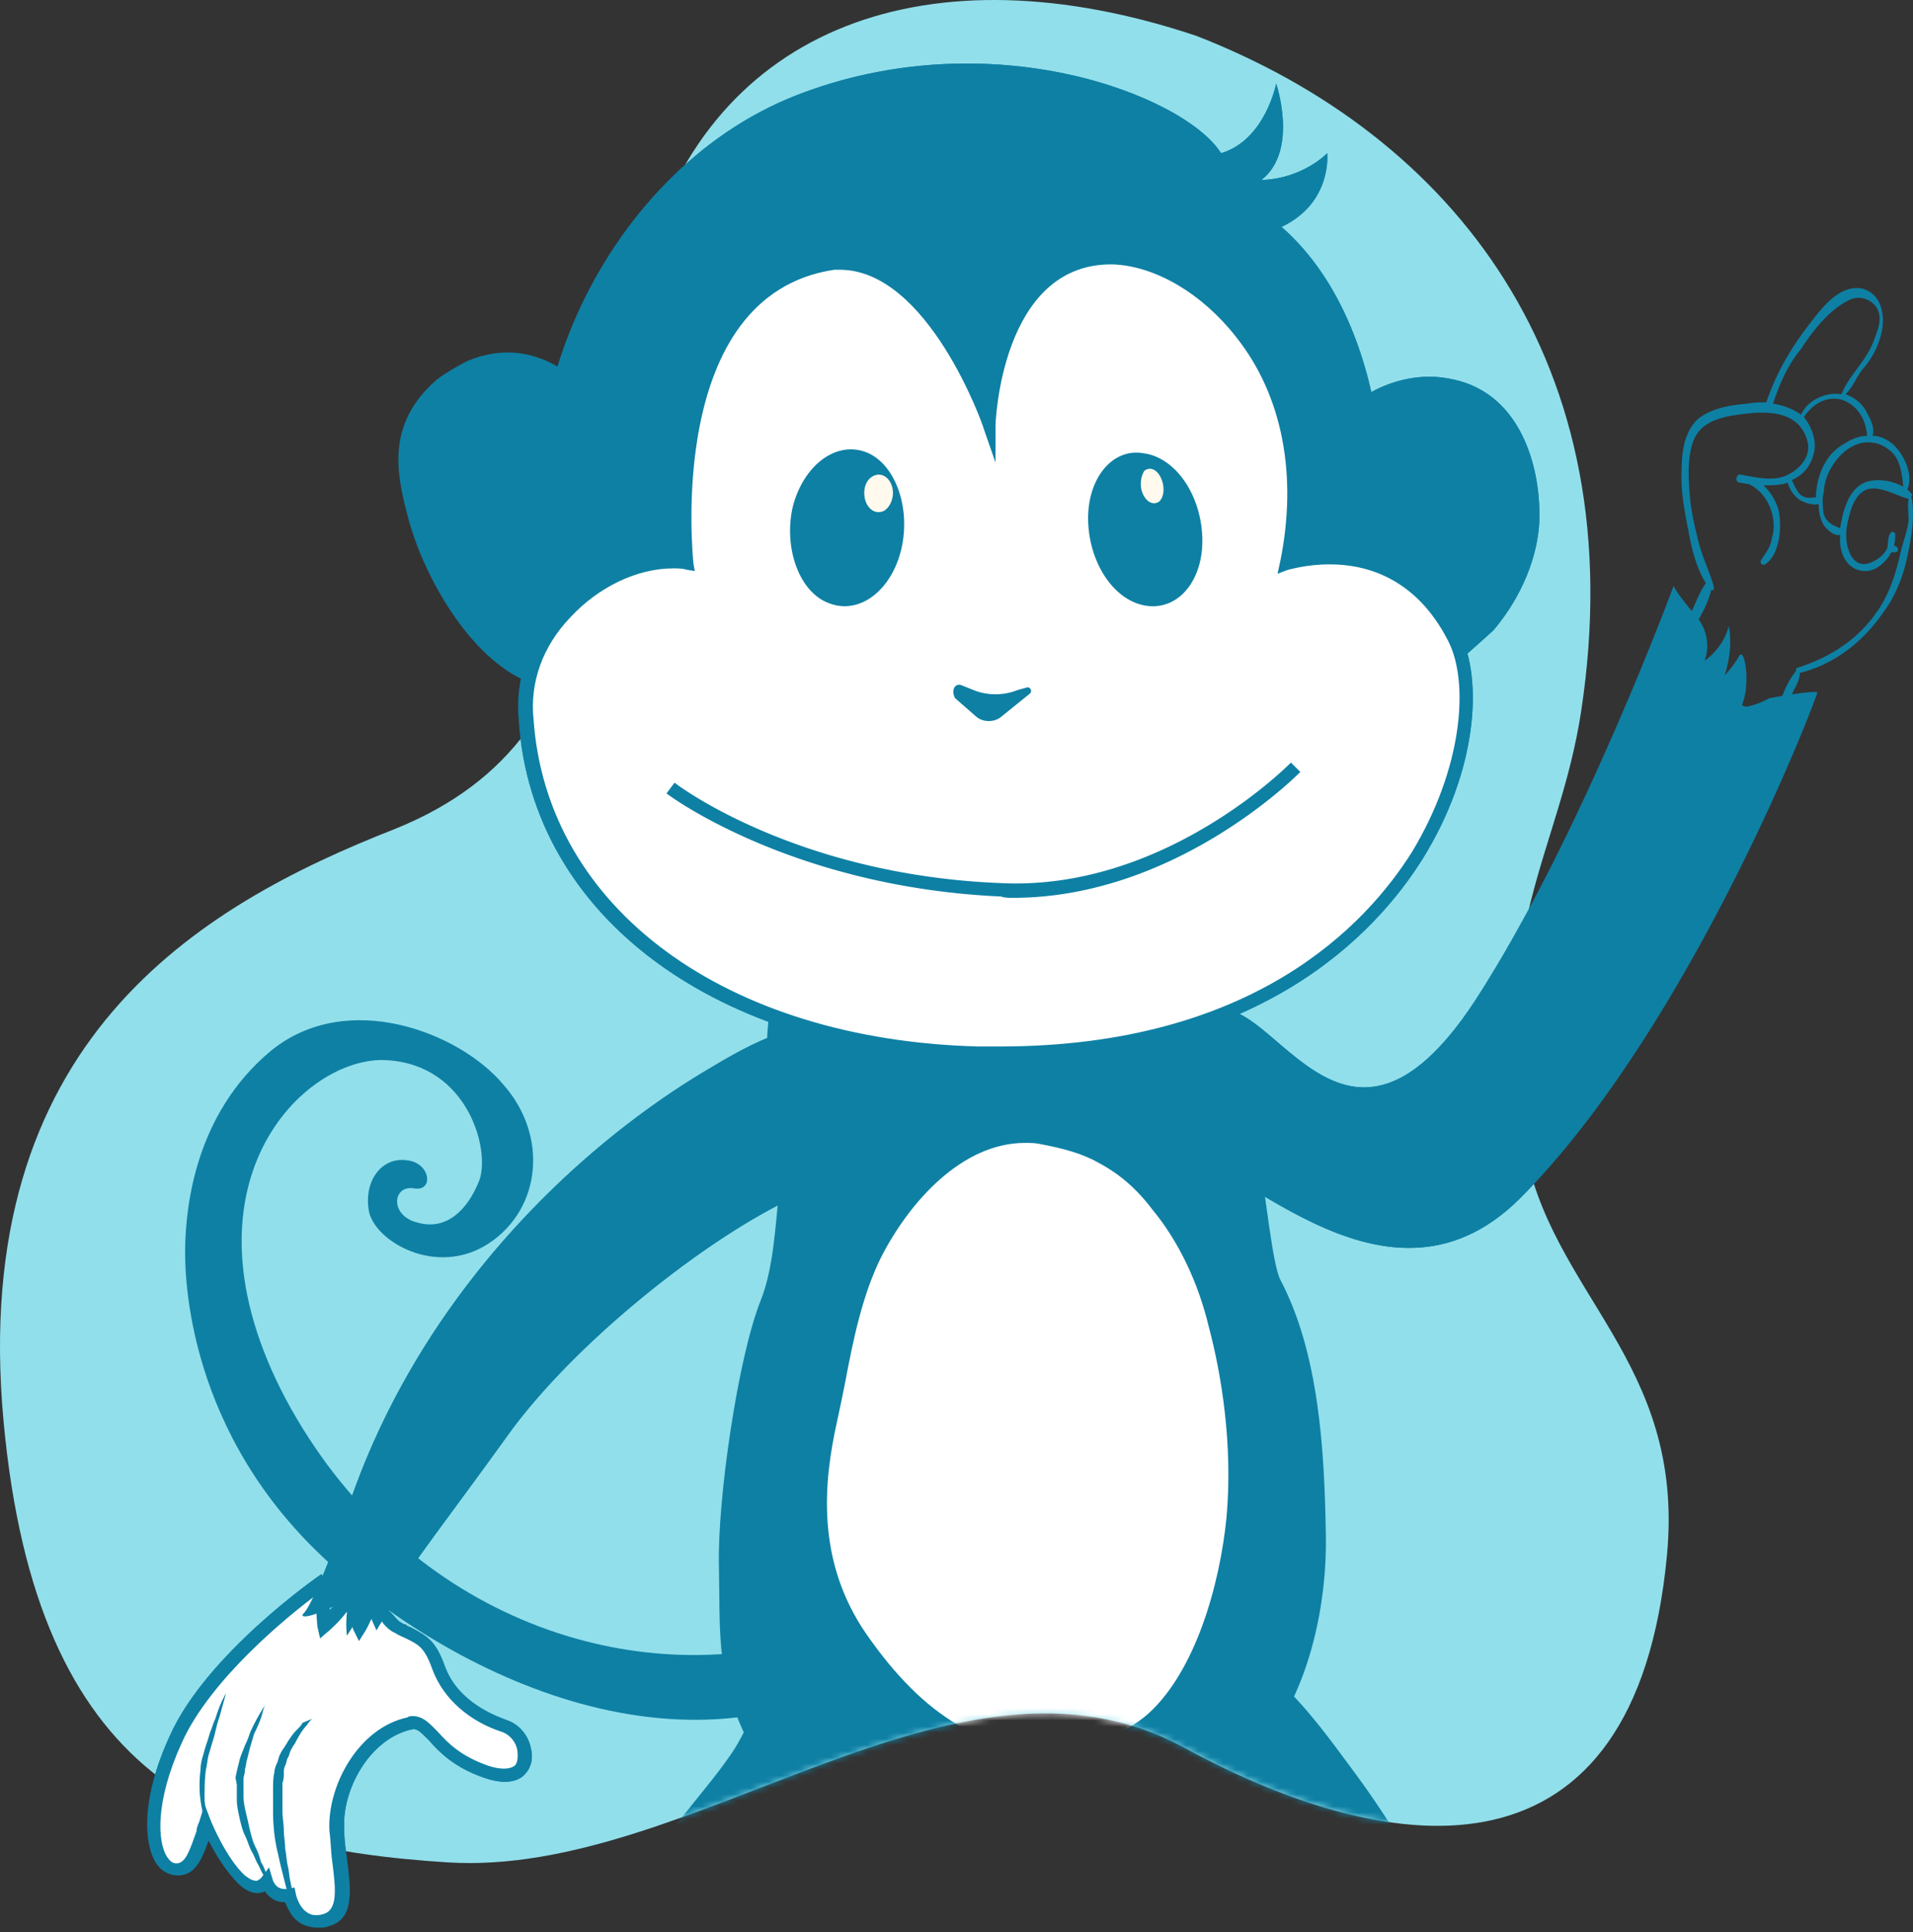 <svg width="312" height="315" viewBox="0 0 312 315" fill="none" xmlns="http://www.w3.org/2000/svg"><rect x="0" y="0" width="312" height="315" fill="#333333" stroke="none"/><path d="M195.096 5.839c-43.468-14.54-78.998-1.745-89.747 36.378-10.773 38.24-1.914 77.206-40.94 92.938C32.422 147.689-5.116 169.789.577 231.7c5.41 58.74 34.774 69.558 72.384 71.942 40.018 2.559 82.919-38.966 120.174-18.698 34.586 18.815 73.612 23.002 78.739-31.377 3-31.842-19.159-42.485-23.364-67.29-5.836-34.372 5.835-47.254 9.355-70.227 8.717-57.083-21.097-94.014-62.769-110.211z" fill="#91DFEB"/><mask id="a" maskUnits="userSpaceOnUse" x="0" y="0" width="273" height="304"><path d="M195.096 5.839c-43.468-14.54-78.998-1.745-89.747 36.378-10.773 38.24-1.914 77.206-40.94 92.938C32.422 147.689-5.116 169.789.577 231.7c5.41 58.74 34.774 69.558 72.384 71.942 40.018 2.559 82.919-38.966 120.174-18.698 34.586 18.815 73.612 23.002 78.739-31.377 3-31.842-19.159-42.485-23.364-67.29-5.836-34.372 5.835-47.254 9.355-70.227 8.717-57.083-21.097-94.014-62.769-110.211z" fill="#91DFEB"/></mask><g mask="url(#a)"><path d="M158.182 219.947c.126.899 3.478 38.393-26.365 47.273-29.813 8.663-66.451-4.116-85.209-39.111-18.512-34.961 2.974-56.017 16.424-55.26 13.45.757 17.015 14.916 15.096 19.721-1.92 4.804-5.383 8.072-9.973 6.777-4.62-1.08-4.18-6.088-.73-5.612 3.418.693 2.844-4.235-1.127-4.564-3.94-.545-6.972 3.224-6.152 8.187.82 4.963 11.03 11.003 19.592 5.353 8.562-5.649 9.714-17.613 2.326-25.908-7.111-8.478-25.449-15.641-37.9-5.46-12.483 10.398-13.837 25.64-13.965 32.015-.128 6.374.994 32.76 25.972 53.626 24.083 20.081 63.781 36.148 94.874 9.146 28.241-24.53 12.078-49.247 12.078-49.247l-4.941 3.064zm26.081 73.819l.219-.219c.219 0 .438-.218.657-.218 0-.218 0-.218.219-.437 4.38-2.62 8.541-5.677 12.483-8.952 3.724-3.275 7.228-6.769 11.17-10.044h.219c.219 0 .219.219 0 .437l-.219.218c4.599 4.367 8.322 9.607 12.046 14.629 3.723 5.022 7.008 10.263 10.293 15.721 3.285 5.241 6.132 10.918 7.446 17.031 1.095 4.804.438 9.607-3.285 12.664-1.533 2.62-2.628 5.677-3.504 8.516-1.314 4.148-2.628 8.515-3.723 12.882-2.409 9.389-5.475 18.996-4.38 28.822 0 .218-.219.655-.438.436-2.847-2.62-4.162-6.332-5.038-10.043-.438 2.62-.657 5.24-1.095 7.642 0 .218-.219.218-.438.218-1.752-.873-2.847-3.057-3.723-4.585l-.657-1.31c-1.533 1.746-3.942 3.056-5.694 4.367-.219.218-.657 0-.657-.219 0-.655.219-1.31.438-2.183.438-1.092.438-2.402.438-3.494v-1.965c-.657.655-1.533 1.31-2.409 1.965-2.19 1.747-4.6 2.839-7.009 4.367-.219.218-.657-.218-.438-.437 1.095-1.965 2.19-3.93 2.628-6.113 0-.219.219-.655.219-.874-1.533.655-3.066 1.31-4.38 1.747-1.533.655-3.066 1.092-4.599.874-.219 0-.438-.437-.219-.437 1.752-1.747 3.066-3.93 4.38-6.114 1.314-1.965 2.847-3.93 4.161-5.895 2.848-4.149 5.476-8.297 8.104-12.446 2.628-4.367 4.818-8.952 6.789-13.756.876-2.401 1.533-4.803 1.752-7.423v-1.965c-1.971-4.804-5.256-8.953-8.76-12.664-7.009-7.424-15.55-13.101-22.996-20.088h-.219c.219.436-.219-.437.219-.655z" fill="#0E80A4"/><path d="M66.873 366.257l1.971-2.62c.876-1.311 1.752-2.402 2.628-3.712 2.848-5.459 5.476-11.136 8.104-16.813 3.285-7.205 7.227-13.756 11.388-20.524 3.943-6.332 7.885-12.664 13.141-18.123a166.399 166.399 0 0 0 8.103-9.389c2.41-3.057 5.038-6.114 7.228-9.389 2.628-3.93 3.942-8.297 5.913-12.664 0 0-.219 0-.219-.218-.219-.219 0-.655.219-.437 5.913 4.149 12.046 7.205 18.397 10.044 6.132 2.838 12.484 5.459 18.178 9.389.219 0 .219.218.219.437 0 0 .219 0 0 .218h-.219c-1.314 1.31-2.847 2.183-4.38 3.057-11.17 7.86-22.558 15.502-33.728 23.581-5.913 4.149-11.17 9.171-15.112 15.284-4.161 6.551-6.132 13.756-8.103 21.18-.876 3.712-1.752 7.423-2.41 11.135-.437 1.965-.656 3.931-.875 6.114-.22 1.747-.438 3.275-.876 5.022 0 .218-.438.218-.657 0-1.972-1.965-3.505-4.367-4.38-6.987-.439 2.183-1.096 4.367-1.534 6.55 0 .219-.219.219-.438.219-2.409-1.747-3.942-4.586-4.599-7.642-1.971 2.62-4.818 4.585-8.103 5.24a.47.47 0 0 1-.438-.437c0-2.183.438-4.148.876-6.332-2.41 1.529-5.257 1.747-7.885 2.839-.219 0-.438-.219-.438-.437.438-1.529.876-3.057 1.533-4.585-1.314.655-2.847 1.091-4.38 1.31-.219 0-.438-.219-.438-.437.657-.218 1.095-.437 1.314-.873z" fill="#0E80A4"/><path d="M126.444 162.54c4.161-7.205 15.988-4.804 24.31-3.494l4.6.656c2.628.436 5.256 1.31 7.884 1.528 1.533.218 3.066 0 4.38-.437.438-.218 19.492-3.93 31.1 2.839 5.694 3.275 7.665 40.175 10.074 44.979 6.352 12.009 7.228 27.948 7.447 41.704.219 11.136-2.628 24.236-9.199 33.188-14.235 18.996-38.327 20.307-59.352 13.756-7.008-2.183-14.892-6.114-20.806-10.917-4.599-3.712-3.066 1.31-5.694-4.149-4.38-9.607-3.723-16.594-3.942-27.075-.219-10.698 3.066-33.625 6.789-43.014 2.19-5.458 2.409-12.445 3.066-18.122.219-1.747-4.161-25.328-.657-31.442z" fill="#0E80A4"/><path d="M189.081 196.384c4.381 5.459 7.666 12.446 9.418 19.651 2.628 9.826 3.942 20.961 2.847 31.442-1.095 11.354-5.256 25.546-13.141 32.752-4.599 4.148-10.074 5.24-15.549 5.895-12.703 1.31-23.435-6.114-32.195-18.778-7.885-11.354-7.447-23.581-4.818-35.59 1.971-9.17 3.285-18.996 7.227-27.075 5.694-11.572 15.988-20.743 27.376-18.996 3.286.437 6.79 1.529 9.637 3.057 3.504 1.528 6.57 4.367 9.198 7.642z" fill="#fff"/><path d="M169.808 286.997c1.095 0 1.971 0 3.066-.218 5.257-.437 11.17-1.747 16.207-6.114 8.323-7.424 12.484-22.053 13.579-33.407 1.314-12.446-.876-24.236-2.847-31.878-1.971-7.642-5.475-14.629-9.637-19.87-2.847-3.493-6.132-6.332-9.417-8.078-2.847-1.529-6.351-2.621-10.075-3.276-1.095-.218-1.971-.218-3.066-.218-11.388 0-20.587 10.262-25.405 19.651-3.285 6.332-4.599 13.756-6.132 21.18-.438 2.183-.876 4.148-1.315 6.332-2.19 10.48-3.723 24.018 5.038 36.463 8.76 13.101 19.054 19.433 30.004 19.433zM167.18 186.34c.876 0 1.752 0 2.628.218 3.504.655 6.79 1.529 9.418 3.057 3.285 1.747 6.132 4.149 8.76 7.642 4.161 5.022 7.447 11.791 9.199 19.214 1.971 7.424 3.942 18.997 2.847 31.006-1.095 10.917-5.037 24.891-12.703 31.878-4.38 3.93-10.074 5.022-14.893 5.459-11.607 1.091-21.682-4.804-31.099-18.341-8.323-12.009-7.009-24.892-4.818-34.717.438-1.965.876-4.149 1.314-6.332 1.314-6.987 2.847-14.411 5.913-20.525 4.599-8.952 13.141-18.559 23.434-18.559zm58.476-94.762s3.724-36.682-16.644-54.586c8.322-3.93 7.446-12.009 7.446-12.009s-3.942 4.149-10.732 4.367c6.133-4.804 2.409-15.72 2.409-15.72s-1.752 9.17-8.979 11.353c-5.913-9.389-37.67-21.834-69.427-9.389C98.192 28.04 78.699 69.525 91.84 103.37c.439 0 91.985 11.791 133.816-11.79z" fill="#0E80A4"/><path d="M234.198 61.447c2.628.218 5.256.873 7.446 2.183 7.228 4.149 9.637 13.756 9.418 21.18-.219 5.895-2.847 12.445-7.447 17.904-.438.437-4.599 4.149-6.132 5.459-4.161-11.354-15.331-13.756-21.682-13.974-2.409-.219-4.38 0-5.256 0 .438-10.481 5.475-24.892 12.483-29.914 3.285-1.965 7.228-3.057 11.17-2.838zM94.907 111.884c-13.798 3.494-25.405-15.72-28.472-27.948-1.752-6.769-3.504-14.847 4.819-22.053 1.095-.873 3.285-2.183 5.037-3.056 11.608-4.804 20.587 3.93 26.281 13.537 5.476 9.607 8.761 19.87 3.723 29.04-1.971 3.712-4.161 7.86-10.95 10.262-.22.218-.22.218-.438.218z" fill="#0E80A4"/><path d="M91.622 114.069c1.314 0 2.409-.218 3.723-.437l.438-.218c7.446-2.62 9.855-7.206 11.826-10.917l-1.752-1.31-.219.218c-1.971 3.712-4.161 7.642-10.731 9.825l-.438.219c-1.095.218-2.41.436-3.723.436l-.22 2.184h1.096z" fill="#fff"/><path d="M90.527 77.386c3.942 4.367 4.818 8.953 3.723 10.481 1.095-1.528.219-6.114-3.723-10.48z" fill="#D46E43"/><path d="M209.888 91.796s17.959-6.114 27.157 12.227c8.103 16.158-7.665 69.652-77.749 67.687-43.364-1.092-71.398-23.799-73.588-54.368-1.533-15.939 14.455-27.293 26.282-25.546 0 0-5.257-44.543 24.091-49.128 15.769-1.092 25.186 26.638 25.186 26.638s.657-27.511 20.149-27.293c14.674.437 35.042 19.433 28.472 49.783z" fill="#fff"/><path d="M162.8 172.803c42.488 0 61.542-20.525 69.208-32.752 8.979-14.411 9.855-29.258 6.132-36.682-5.694-11.354-14.674-13.756-21.244-13.756-2.19 0-4.161.218-5.475.655 2.628-13.974-.219-27.075-7.885-36.9-5.913-7.424-14.235-12.446-21.901-12.664h-.438c-14.893 0-19.273 15.72-20.587 23.8-3.504-7.861-12.264-24.019-24.967-23.145-26.939 4.367-25.624 41.704-24.967 49.127-6.79-.436-14.455 3.057-19.711 8.734-4.819 5.241-7.009 11.573-6.352 18.341 2.19 31.879 32.195 54.15 74.683 55.242h3.504zm54.096-80.788c5.913 0 14.017 2.183 19.273 12.445 3.504 6.769 2.409 20.743-5.913 34.499-7.447 11.791-25.844 31.66-67.237 31.66h-3.504c-41.174-1.092-70.302-22.489-72.493-53.276-.657-6.114 1.533-12.009 5.914-16.594 4.599-5.022 10.95-8.08 16.864-8.08.657 0 1.533 0 2.19.22l1.314.218-.219-1.31c0-.437-4.819-43.67 22.996-47.818h.876c14.455 0 23.434 25.546 23.434 25.765l1.971 5.677v-6.114c0-.219.876-26.202 18.835-26.202h.219c7.009.219 14.674 4.804 20.149 11.791 7.666 9.607 10.075 22.708 7.228 36.682l-.438 1.965 1.752-.655c.219 0 2.847-.873 6.789-.873z" fill="#0E80A4"/><path d="M177.474 85.028c.219 6.987 4.38 13.1 9.637 13.756 5.256.655 9.198-4.367 8.979-11.136-.219-6.987-4.38-13.1-9.636-13.756-5.038-.873-9.199 4.149-8.98 11.136z" fill="#0E80A4"/><path d="M186.454 80.661c.657 1.31 1.752 1.747 2.628 1.092.876-.873.876-2.62.219-3.93s-1.752-1.747-2.628-1.092c-.657.874-.876 2.62-.219 3.93z" fill="#FFFAED"/><path d="M129.292 82.626c-1.534 6.77 1.095 13.975 5.913 15.721 5.037 1.965 10.293-2.183 11.826-8.952 1.534-6.769-1.095-13.974-5.913-15.72-4.818-1.747-10.074 2.183-11.826 8.951z" fill="#0E80A4"/><path d="M141.118 81.534c.438 1.529 1.752 2.402 3.066 1.747 1.095-.655 1.752-2.402 1.314-3.93-.438-1.529-1.752-2.402-3.066-1.747-1.314.655-1.752 2.402-1.314 3.93z" fill="#FFFAED"/><path d="M156.668 111.667l2.19.873c2.19.874 4.818.874 7.008 0l1.533-.436c.657-.219 1.095.655.438 1.091l-4.599 3.712c-1.095.874-2.847.874-3.942 0l-3.504-3.057c-.657-1.091-.219-2.401.876-2.183zm31.976 70.744c-1.533-5.677-.219-10.263 2.19-14.63.657 0 6.132-2.401 6.132-2.401 9.856-6.551 21.463 31.441 43.584-2.184 17.301-26.638 32.413-67.687 32.413-67.687.657 1.528 3.723 5.022 3.723 5.022s2.848 3.057 1.314 7.205c0 0 3.067-1.965 3.943-5.677 0 0 .876 3.276-.657 8.079 0 0 1.752-1.965 2.409-3.275.876-1.31 1.971 5.022.219 8.515 0 0 2.409-.218 4.599-1.528 0 0 8.103-1.528 7.884-.873-3.066 8.733-22.996 56.988-48.62 82.534-22.558 22.272-48.183-9.607-56.067-6.768-1.533-2.184-2.628-4.367-3.066-6.332z" fill="#0E80A4"/><path d="M66.216 264.945c-.219-.219-1.095.218-.876.436.22 0 1.095-.218.876-.436-.219-.219-1.095.218-.876.436.22 0 1.095-.218.876-.436z" fill="#300100"/><path d="M53.295 257.303s-18.397 12.665-24.31 25.984c-5.914 13.319-3.505 21.179.218 21.179 2.848 0 3.505-3.93 4.819-7.424 0 0 2.409 6.114 5.694 9.171 2.628 2.402 4.161.437 4.161.437s.657 2.62 3.504 2.183c0 0 1.095 5.459 5.694 4.149 4.6-1.092 2.19-7.861 1.753-14.63-.438-6.768 4.16-15.72 11.826-17.467 3.723-.874 3.504 4.803 12.484 7.86 8.76 3.057 7.446-6.113 3.285-7.424-4.161-1.31-8.98-4.366-10.731-9.388-1.972-5.022-3.286-4.804-6.79-6.769-.876-.437-1.971-1.747-1.971-1.747-1.971-1.747-2.41-3.493-2.41-3.493-.437 3.056-1.97 5.24-1.97 5.24-1.752-3.712-1.314-6.332-1.314-6.332-.657 2.838-4.162 5.895-4.162 5.895-.657-4.148.439-6.987.439-6.987" fill="#fff"/><path d="M51.98 314.291c.439 0 1.096 0 1.534-.218 4.38-1.092 3.723-5.896 3.066-11.136-.22-1.528-.438-3.057-.438-4.585-.438-6.551 4.161-14.848 10.95-16.376.877-.218 1.314.218 2.848 1.747 1.533 1.746 3.942 4.367 8.98 6.113 3.722 1.31 5.693.437 6.57-.436 1.095-1.092 1.532-2.62 1.095-4.367-.439-2.184-1.972-3.93-3.943-4.585-1.752-.656-7.884-2.839-10.074-8.734-1.533-4.367-3.066-5.022-5.475-6.332-.439-.219-1.096-.437-1.753-.874-.438-.218-1.095-1.091-1.533-1.528-1.752-1.529-2.19-3.057-2.19-3.057l-1.314-4.367-.876 4.585-.657 2.621c-.657-1.966-.438-3.494-.438-3.494l-2.19-.437c-.22 1.31-1.314 2.62-2.41 3.712 0-2.62.658-4.148.658-4.148l-1.095-.437-.876-1.31c-.657.437-18.835 13.101-24.748 26.42-4.819 10.48-4.162 17.686-2.19 20.742.875 1.311 2.19 1.966 3.503 1.966 2.848 0 3.943-2.621 5.038-5.677 1.095 2.183 2.847 5.022 4.818 6.987 1.095 1.091 2.41 1.746 3.504 1.528.438 0 .657-.218.876-.218.657.873 1.533 1.747 3.285 1.747.438 1.091 1.095 2.62 2.628 3.493.877.437 1.753.655 2.848.655zm15.331-34.499c-.219 0-.657 0-.876.219-8.103 1.747-13.14 11.354-12.702 18.559.219 1.529.219 3.275.438 4.804.657 5.022.876 8.079-1.533 8.734-.876.218-1.752.218-2.41-.219-1.532-.873-1.97-3.057-1.97-3.057l-.22-1.091-1.095.218c-1.752.218-2.19-.873-2.409-1.31l-.657-2.183-1.314 1.746s-.219.219-.657.437c-.657 0-1.095-.218-1.97-.873-3.067-2.839-5.476-8.734-5.476-8.734l-1.095-2.839-.876 2.839c-.22.436-.438 1.092-.438 1.528-1.095 3.057-1.752 5.24-3.286 5.24-.657 0-1.095-.436-1.533-1.091-1.533-2.402-1.97-8.952 2.41-18.56 4.599-10.262 17.082-20.524 22.12-24.236-.22 1.31-.22 3.057 0 5.24l.438 1.965 1.533-1.31s1.533-1.31 2.847-3.056c.219.873.657 1.965 1.095 3.056l.876 1.747 1.095-1.747s.657-1.091 1.314-2.838l1.314 1.31c0 .218 1.095 1.528 2.19 1.965.657.437 1.314.655 1.752.873 2.19 1.092 3.067 1.529 4.38 5.241 1.753 4.585 5.914 8.297 11.39 10.044 1.094.436 2.19 1.528 2.408 3.056 0 .437.22 1.747-.438 2.402-.876.655-2.409.655-4.38 0-4.38-1.528-6.57-3.712-8.103-5.458-1.314-1.31-2.41-2.621-4.162-2.621z" fill="#0E80A4"/><path d="M36.869 276.081s-.438 1.528-1.095 3.93c-.438 1.092-.657 2.62-1.095 3.93-.22.655-.438 1.529-.657 2.184-.22.873-.22 1.528-.438 2.402-.22 1.528-.22 3.275-.22 4.803 0 .655.22 1.529.22 2.184.219.655.219 1.31.438 1.965s.438 1.091.657 1.528l.657 1.31c.438.655.657 1.092.657 1.092s-.22-.437-.657-.873c-.22-.219-.438-.656-.657-1.092-.22-.437-.657-1.092-.876-1.529-.438-1.31-.876-2.62-1.095-4.367-.22-1.528-.22-3.275 0-5.021 0-.874.219-1.747.438-2.402.219-.874.438-1.529.657-2.184.219-.655.438-1.528.657-1.965.219-.655.438-1.31.657-1.747.876-2.838 1.752-4.148 1.752-4.148zm6.351 1.964s-.219.437-.438 1.31c-.219.874-.657 1.966-1.314 3.276-.219.655-.438 1.528-.657 2.183l-.657 2.62c0 .437-.22.874-.22 1.31 0 .437-.218.874-.218 1.31v2.839c0 .873.219 1.965.438 2.838.219.874.438 1.966.657 2.839.219.873.438 1.747.876 2.62s.657 1.528.876 2.402c.438.655.657 1.31.876 1.965.22.655.657 1.092.876 1.528l.657 1.31s-.219-.436-.876-1.091c-.219-.437-.657-.874-.876-1.31-.438-.437-.657-1.092-1.095-1.965-.438-.656-.657-1.529-1.095-2.184-.438-.873-.657-1.747-1.095-2.62-.438-.873-.657-1.965-.876-2.839-.22-1.091-.438-1.965-.438-3.056v-2.402l-.22-1.092c.22-1.092.439-1.965.658-2.838.219-.874.657-1.747.876-2.402.438-.874.657-1.529.876-2.184 1.314-2.838 2.41-4.367 2.41-4.367zm7.666 2.185s-.438.436-.876 1.091c-.657.656-1.314 1.747-1.971 3.057-.22.219-.439.655-.658 1.092-.219.437-.219.873-.438 1.092-.219.436-.219.873-.438 1.31-.219.437-.219.873-.219 1.31 0 .437 0 .873-.219 1.528v4.586c0 1.091.22 2.183.22 3.056 0 1.092.218 1.966.218 3.057.22 1.092.22 1.965.438 2.839.22.873.22 1.747.438 2.62.22.873.22 1.528.438 2.183 0 .437.22.655.22.874 0 .218.218.436.218.655.22.436.439.873.439 1.092.218.218.218.436.218.436s0-.218-.218-.436c-.22-.219-.438-.437-.657-.874-.22-.218-.22-.437-.439-.655 0-.218-.219-.655-.438-.873a27.364 27.364 0 0 1-.657-2.184l-.657-2.62c-.219-.873-.438-1.965-.657-2.838-.438-1.966-.657-4.149-.657-6.332v-3.276c0-1.091 0-2.183.22-3.056 0-.437.218-1.092.437-1.529.22-.437.22-.873.438-1.31.22-.437.438-.873.657-1.092.22-.436.438-.655.657-1.091.438-.655.877-1.31 1.315-1.747.438-.437.875-.874 1.094-1.31 1.096-.437 1.534-.655 1.534-.655zm5.694-13.538c-.438-3.93.657-6.768.657-6.768-1.752 1.746-3.942 2.401-3.942 2.401l-.876.437c-1.971.874-3.723 1.092-2.847.218 1.095-1.091 4.16-8.078 7.665-18.559 11.827-33.843 37.232-57.643 58.257-70.089 5.475-3.275 8.103-4.585 12.265-6.113 2.847-.219 8.103-.219 10.512 1.528 3.942 3.275 2.847 8.297-.219 11.791-2.19 2.62-4.38 11.135-7.227 13.1-14.236 6.114-36.794 23.8-47.964 39.303-12.264 17.03-19.273 25.546-19.492 28.603l-1.97 3.275-1.753-3.93-3.066 4.803zm108.629-120.308c26.719 0 46.65-20.306 46.869-20.525l-1.534-1.528c-.219.218-20.587 20.961-47.306 19.651-33.509-1.31-53.001-16.157-53.22-16.376l-1.314 1.747c.219.218 20.368 15.284 54.534 16.813.657.218 1.314.218 1.971.218z" fill="#0E80A4"/></g><path d="M225.656 91.578s3.724-36.682-16.644-54.586c8.322-3.93 7.446-12.009 7.446-12.009s-3.942 4.149-10.732 4.367c6.133-4.804 2.409-15.72 2.409-15.72s-1.752 9.17-8.979 11.353c-5.913-9.389-37.67-21.834-69.427-9.389C98.192 28.04 78.699 69.525 91.84 103.37c.439 0 91.985 11.791 133.816-11.79z" fill="#0E80A4"/><path d="M234.198 61.447c2.628.218 5.256.873 7.446 2.183 7.228 4.149 9.637 13.756 9.418 21.18-.219 5.895-2.847 12.445-7.447 17.904-.438.437-4.599 4.149-6.132 5.459-4.161-11.354-15.331-13.756-21.682-13.974-2.409-.219-4.38 0-5.256 0 .438-10.481 5.475-24.892 12.483-29.914 3.285-1.965 7.228-3.057 11.17-2.838zM94.907 111.884c-13.798 3.494-25.405-15.72-28.472-27.948-1.752-6.769-3.504-14.847 4.819-22.053 1.095-.873 3.285-2.183 5.037-3.056 11.608-4.804 20.587 3.93 26.281 13.537 5.476 9.607 8.761 19.87 3.723 29.04-1.971 3.712-4.161 7.86-10.95 10.262-.22.218-.22.218-.438.218z" fill="#0E80A4"/><path d="M91.622 114.069c1.314 0 2.409-.218 3.723-.437l.438-.218c7.446-2.62 9.855-7.206 11.826-10.917l-1.752-1.31-.219.218c-1.971 3.712-4.161 7.642-10.731 9.825l-.438.219c-1.095.218-2.41.436-3.723.436l-.22 2.184h1.096z" fill="#fff"/><path d="M90.527 77.386c3.942 4.367 4.818 8.953 3.723 10.481 1.095-1.528.219-6.114-3.723-10.48z" fill="#D46E43"/><path d="M209.888 91.796s17.959-6.114 27.157 12.227c8.103 16.158-7.665 69.652-77.749 67.687-43.364-1.092-71.398-23.799-73.588-54.368-1.533-15.939 14.455-27.293 26.282-25.546 0 0-5.257-44.543 24.091-49.128 15.769-1.092 25.186 26.638 25.186 26.638s.657-27.511 20.149-27.293c14.674.437 35.042 19.433 28.472 49.783z" fill="#fff"/><path d="M162.8 172.803c42.488 0 61.542-20.525 69.208-32.752 8.979-14.411 9.855-29.258 6.132-36.682-5.694-11.354-14.674-13.756-21.244-13.756-2.19 0-4.161.218-5.475.655 2.628-13.974-.219-27.075-7.885-36.9-5.913-7.424-14.235-12.446-21.901-12.664h-.438c-14.893 0-19.273 15.72-20.587 23.8-3.504-7.861-12.264-24.019-24.967-23.145-26.939 4.367-25.624 41.704-24.967 49.127-6.79-.436-14.455 3.057-19.711 8.734-4.819 5.241-7.009 11.573-6.352 18.341 2.19 31.879 32.195 54.15 74.683 55.242h3.504zm54.096-80.788c5.913 0 14.017 2.183 19.273 12.445 3.504 6.769 2.409 20.743-5.913 34.499-7.447 11.791-25.844 31.66-67.237 31.66h-3.504c-41.174-1.092-70.302-22.489-72.493-53.276-.657-6.114 1.533-12.009 5.914-16.594 4.599-5.022 10.95-8.08 16.864-8.08.657 0 1.533 0 2.19.22l1.314.218-.219-1.31c0-.437-4.819-43.67 22.996-47.818h.876c14.455 0 23.434 25.546 23.434 25.765l1.971 5.677v-6.114c0-.219.876-26.202 18.835-26.202h.219c7.009.219 14.674 4.804 20.149 11.791 7.666 9.607 10.075 22.708 7.228 36.682l-.438 1.965 1.752-.655c.219 0 2.847-.873 6.789-.873z" fill="#0E80A4"/><path d="M177.474 85.028c.219 6.987 4.38 13.1 9.637 13.756 5.256.655 9.198-4.367 8.979-11.136-.219-6.987-4.38-13.1-9.636-13.756-5.038-.873-9.199 4.149-8.98 11.136z" fill="#0E80A4"/><path d="M186.454 80.661c.657 1.31 1.752 1.747 2.628 1.092.876-.873.876-2.62.219-3.93s-1.752-1.747-2.628-1.092c-.657.874-.876 2.62-.219 3.93z" fill="#FFFAED"/><path d="M129.292 82.626c-1.534 6.77 1.095 13.975 5.913 15.721 5.037 1.965 10.293-2.183 11.826-8.952 1.534-6.769-1.095-13.974-5.913-15.72-4.818-1.747-10.074 2.183-11.826 8.951z" fill="#0E80A4"/><path d="M141.118 81.534c.438 1.529 1.752 2.402 3.066 1.747 1.095-.655 1.752-2.402 1.314-3.93-.438-1.529-1.752-2.402-3.066-1.747-1.314.655-1.752 2.402-1.314 3.93z" fill="#FFFAED"/><path d="M156.668 111.667l2.19.873c2.19.874 4.818.874 7.008 0l1.533-.436c.657-.219 1.095.655.438 1.091l-4.599 3.712c-1.095.874-2.847.874-3.942 0l-3.504-3.057c-.657-1.091-.219-2.401.876-2.183zm150.461-11.791c-3.285 4.804-8.104 8.516-13.579 9.826 0 1.091-.657 2.183-1.095 3.057-.657 1.528-1.095 3.275-2.19 4.366.219.219.219.655 0 .874-1.533.436-3.504-.219-5.037-.874-1.752-.655-3.505-1.528-5.038-2.62-1.533-1.091-3.285-2.183-4.599-3.712-1.095-1.31-2.628-2.62-3.066-4.367-.219 0-.219-.218-.219-.436.438-1.092 1.095-1.965 1.752-3.057.438-.873 1.095-1.747 1.533-2.62.876-1.747 1.533-3.712 2.628-5.24-1.533-2.402-2.409-5.896-2.847-8.516-.657-3.275-1.314-6.769-1.095-10.262 0-3.057.657-6.55 3.066-8.297 2.19-1.529 5.037-1.965 7.666-2.184 1.095-.218 1.971-.218 3.066-.218 1.533-4.585 3.942-8.734 6.789-12.446 2.19-2.838 5.037-6.768 8.761-6.114 2.847.655 3.942 3.712 3.285 6.988-.438 2.183-1.533 4.367-3.066 6.113-1.095 1.31-1.534 2.839-2.848 4.149 1.314.436 2.848 1.528 3.505 3.057.657 1.091 1.314 2.62.876 3.712 1.095 0 2.19.436 3.285 1.31 1.752 1.528 3.504 5.022 2.409 7.423l.657.655c.219.219.219.219 0 .437.657 3.057 0 6.987-.657 9.826-.657 3.275-1.971 6.55-3.942 9.17zm-5.038-27.075c-2.19 1.092-4.38 4.149-4.599 6.987 0 .437-.219 1.092-.219 1.529 0 .218 0 1.965.219 2.62.438 1.31 1.533 1.747 2.628 2.183.438-2.838 1.314-5.895 3.505-7.205 1.971-1.092 4.818-.655 6.789.437-.219-1.966-.438-4.586-2.19-5.896a5.317 5.317 0 0 0-6.133-.655zm-1.752-7.642c-2.628-.655-4.818.874-6.132 2.839 1.095 1.31 1.971 3.493 1.752 5.24-.438 2.62-1.752 4.148-3.723 5.022.438.873.876 2.183 1.752 2.62.657.437 1.533.218 2.19.218v-.436c.219-3.494 1.752-6.769 4.599-8.297 1.314-.874 2.629-1.31 3.724-1.31 0-.874-.438-2.62-1.095-3.494-.657-1.092-1.753-1.965-3.067-2.402zm-11.169.655c1.314.219 2.847.655 4.161 1.529.219 0 .219.218.438.218 1.095-2.402 4.161-3.712 6.57-3.275 1.314-3.275 3.943-5.24 5.257-8.734.657-1.747 1.533-3.712.438-5.459-1.095-1.528-3.066-1.965-4.6-1.091-3.066 1.528-5.694 4.803-7.665 7.86-2.19 2.62-3.504 5.677-4.599 8.952zm20.806 24.237c.438-1.747 1.095-3.494 1.314-5.24 0-1.31-.219-2.184 0-3.494-1.971-.437-4.599-2.184-6.789-1.529-2.191.874-2.848 3.712-3.286 6.114-.438 2.402.438 6.987 3.724 5.895 1.095-.436 2.19-1.091 2.847-2.401.219-.656 0-1.966.657-2.62.219-.219.438 0 .657.218 0 .655 0 1.31-.219 1.965.219 0 .657.218.657.655 0 .437-.438.437-.876.437h-.219c-.876 1.746-2.628 3.056-4.161 3.056-2.848 0-4.381-2.62-4.162-5.677v-.218c-.876.218-1.971-.655-2.628-1.528-.657-1.092-.876-2.184-.876-3.494-1.095.219-2.19-.218-3.066-.655-.876-.655-1.752-1.747-1.971-2.838-1.314.436-2.628.436-3.942.436 1.095 1.092 1.971 2.402 2.409 3.93.657 2.839.219 7.424-2.19 8.953a.483.483 0 0 1-.657-.655c.657-1.092 1.533-1.966 1.752-3.494.438-1.31.438-2.838 0-4.367-.657-2.183-1.971-3.712-3.723-4.585-.438 0-1.095-.218-1.533-.218-.877-.219-.438-1.529.219-1.31 2.409.436 5.037 1.091 7.227.218 2.19-.874 4.599-3.275 3.504-6.114-1.752-5.24-8.103-4.367-12.265-3.712-2.409.437-5.037 1.31-6.132 3.93-1.095 2.839-.876 6.114-.657 8.953.219 2.838.876 5.458 1.533 8.078.657 2.402 1.752 4.586 2.409 6.988 0 .436-.219.655-.438.436-.438 1.965-1.533 3.93-2.409 5.459-.876 1.528-1.971 3.493-3.285 4.585 1.314.874 2.19 2.402 3.285 3.494a32.023 32.023 0 0 0 4.161 3.493c1.752 1.092 3.505 1.965 5.257 2.62 1.095.437 2.409.437 3.504 1.092 0-1.528 1.095-3.275 1.533-4.585.438-.874 1.095-2.184 1.752-2.839 0-.218 0-.655.438-.655 5.256-1.746 9.856-4.585 13.141-9.607 1.752-2.62 2.847-6.114 3.504-9.17z" fill="#0E80A4"/><path d="M188.644 182.411c-1.533-5.677-.219-10.263 2.19-14.63.657 0 6.132-2.401 6.132-2.401 9.856-6.551 21.463 31.441 43.584-2.184 17.301-26.638 32.413-67.687 32.413-67.687.657 1.528 3.723 5.022 3.723 5.022s2.848 3.057 1.314 7.205c0 0 3.067-1.965 3.943-5.677 0 0 .876 3.276-.657 8.079 0 0 1.752-1.965 2.409-3.275.876-1.31 1.971 5.022.219 8.515 0 0 2.409-.218 4.599-1.528 0 0 8.103-1.528 7.884-.873-3.066 8.733-22.996 56.988-48.62 82.534-22.558 22.272-48.183-9.607-56.067-6.768-1.533-2.184-2.628-4.367-3.066-6.332z" fill="#0E80A4"/><path d="M66.216 264.945c-.219-.219-1.095.218-.876.436.22 0 1.095-.218.876-.436-.219-.219-1.095.218-.876.436.22 0 1.095-.218.876-.436z" fill="#300100"/><path d="M53.295 257.303s-18.397 12.665-24.31 25.984c-5.914 13.319-3.505 21.179.218 21.179 2.848 0 3.505-3.93 4.819-7.424 0 0 2.409 6.114 5.694 9.171 2.628 2.402 4.161.437 4.161.437s.657 2.62 3.504 2.183c0 0 1.095 5.459 5.694 4.149 4.6-1.092 2.19-7.861 1.753-14.63-.438-6.768 4.16-15.72 11.826-17.467 3.723-.874 3.504 4.803 12.484 7.86 8.76 3.057 7.446-6.113 3.285-7.424-4.161-1.31-8.98-4.366-10.731-9.388-1.972-5.022-3.286-4.804-6.79-6.769-.876-.437-1.971-1.747-1.971-1.747-1.971-1.747-2.41-3.493-2.41-3.493-.437 3.056-1.97 5.24-1.97 5.24-1.752-3.712-1.314-6.332-1.314-6.332-.657 2.838-4.162 5.895-4.162 5.895-.657-4.148.439-6.987.439-6.987" fill="#fff"/><path d="M51.98 314.291c.439 0 1.096 0 1.534-.218 4.38-1.092 3.723-5.896 3.066-11.136-.22-1.528-.438-3.057-.438-4.585-.438-6.551 4.161-14.848 10.95-16.376.877-.218 1.314.218 2.848 1.747 1.533 1.746 3.942 4.367 8.98 6.113 3.722 1.31 5.693.437 6.57-.436 1.095-1.092 1.532-2.62 1.095-4.367-.439-2.184-1.972-3.93-3.943-4.585-1.752-.656-7.884-2.839-10.074-8.734-1.533-4.367-3.066-5.022-5.475-6.332-.439-.219-1.096-.437-1.753-.874-.438-.218-1.095-1.091-1.533-1.528-1.752-1.529-2.19-3.057-2.19-3.057l-1.314-4.367-.876 4.585-.657 2.621c-.657-1.966-.438-3.494-.438-3.494l-2.19-.437c-.22 1.31-1.314 2.62-2.41 3.712 0-2.62.658-4.148.658-4.148l-1.095-.437-.876-1.31c-.657.437-18.835 13.101-24.748 26.42-4.819 10.48-4.162 17.686-2.19 20.742.875 1.311 2.19 1.966 3.503 1.966 2.848 0 3.943-2.621 5.038-5.677 1.095 2.183 2.847 5.022 4.818 6.987 1.095 1.091 2.41 1.746 3.504 1.528.438 0 .657-.218.876-.218.657.873 1.533 1.747 3.285 1.747.438 1.091 1.095 2.62 2.628 3.493.877.437 1.753.655 2.848.655zm15.331-34.499c-.219 0-.657 0-.876.219-8.103 1.747-13.14 11.354-12.702 18.559.219 1.529.219 3.275.438 4.804.657 5.022.876 8.079-1.533 8.734-.876.218-1.752.218-2.41-.219-1.532-.873-1.97-3.057-1.97-3.057l-.22-1.091-1.095.218c-1.752.218-2.19-.873-2.409-1.31l-.657-2.183-1.314 1.746s-.219.219-.657.437c-.657 0-1.095-.218-1.97-.873-3.067-2.839-5.476-8.734-5.476-8.734l-1.095-2.839-.876 2.839c-.22.436-.438 1.092-.438 1.528-1.095 3.057-1.752 5.24-3.286 5.24-.657 0-1.095-.436-1.533-1.091-1.533-2.402-1.97-8.952 2.41-18.56 4.599-10.262 17.082-20.524 22.12-24.236-.22 1.31-.22 3.057 0 5.24l.438 1.965 1.533-1.31s1.533-1.31 2.847-3.056c.219.873.657 1.965 1.095 3.056l.876 1.747 1.095-1.747s.657-1.091 1.314-2.838l1.314 1.31c0 .218 1.095 1.528 2.19 1.965.657.437 1.314.655 1.752.873 2.19 1.092 3.067 1.529 4.38 5.241 1.753 4.585 5.914 8.297 11.39 10.044 1.094.436 2.19 1.528 2.408 3.056 0 .437.22 1.747-.438 2.402-.876.655-2.409.655-4.38 0-4.38-1.528-6.57-3.712-8.103-5.458-1.314-1.31-2.41-2.621-4.162-2.621z" fill="#0E80A4"/><path d="M36.869 276.081s-.438 1.528-1.095 3.93c-.438 1.092-.657 2.62-1.095 3.93-.22.655-.438 1.529-.657 2.184-.22.873-.22 1.528-.438 2.402-.22 1.528-.22 3.275-.22 4.803 0 .655.22 1.529.22 2.184.219.655.219 1.31.438 1.965s.438 1.091.657 1.528l.657 1.31c.438.655.657 1.092.657 1.092s-.22-.437-.657-.873c-.22-.219-.438-.656-.657-1.092-.22-.437-.657-1.092-.876-1.529-.438-1.31-.876-2.62-1.095-4.367-.22-1.528-.22-3.275 0-5.021 0-.874.219-1.747.438-2.402.219-.874.438-1.529.657-2.184.219-.655.438-1.528.657-1.965.219-.655.438-1.31.657-1.747.876-2.838 1.752-4.148 1.752-4.148zm6.351 1.964s-.219.437-.438 1.31c-.219.874-.657 1.966-1.314 3.276-.219.655-.438 1.528-.657 2.183l-.657 2.62c0 .437-.22.874-.22 1.31 0 .437-.218.874-.218 1.31v2.839c0 .873.219 1.965.438 2.838.219.874.438 1.966.657 2.839.219.873.438 1.747.876 2.62s.657 1.528.876 2.402c.438.655.657 1.31.876 1.965.22.655.657 1.092.876 1.528l.657 1.31s-.219-.436-.876-1.091c-.219-.437-.657-.874-.876-1.31-.438-.437-.657-1.092-1.095-1.965-.438-.656-.657-1.529-1.095-2.184-.438-.873-.657-1.747-1.095-2.62-.438-.873-.657-1.965-.876-2.839-.22-1.091-.438-1.965-.438-3.056v-2.402l-.22-1.092c.22-1.092.439-1.965.658-2.838.219-.874.657-1.747.876-2.402.438-.874.657-1.529.876-2.184 1.314-2.838 2.41-4.367 2.41-4.367zm7.666 2.185s-.438.436-.876 1.091c-.657.656-1.314 1.747-1.971 3.057-.22.219-.439.655-.658 1.092-.219.437-.219.873-.438 1.092-.219.436-.219.873-.438 1.31-.219.437-.219.873-.219 1.31 0 .437 0 .873-.219 1.528v4.586c0 1.091.22 2.183.22 3.056 0 1.092.218 1.966.218 3.057.22 1.092.22 1.965.438 2.839.22.873.22 1.747.438 2.62.22.873.22 1.528.438 2.183 0 .437.22.655.22.874 0 .218.218.436.218.655.22.436.439.873.439 1.092.218.218.218.436.218.436s0-.218-.218-.436c-.22-.219-.438-.437-.657-.874-.22-.218-.22-.437-.439-.655 0-.218-.219-.655-.438-.873a27.364 27.364 0 0 1-.657-2.184l-.657-2.62c-.219-.873-.438-1.965-.657-2.838-.438-1.966-.657-4.149-.657-6.332v-3.276c0-1.091 0-2.183.22-3.056 0-.437.218-1.092.437-1.529.22-.437.22-.873.438-1.31.22-.437.438-.873.657-1.092.22-.436.438-.655.657-1.091.438-.655.877-1.31 1.315-1.747.438-.437.875-.874 1.094-1.31 1.096-.437 1.534-.655 1.534-.655zm5.694-13.538c-.438-3.93.657-6.768.657-6.768-1.752 1.746-3.942 2.401-3.942 2.401l-.876.437c-1.971.874-3.723 1.092-2.847.218 1.095-1.091 4.16-8.078 7.665-18.559 11.827-33.843 37.232-57.643 58.257-70.089 5.475-3.275 8.103-4.585 12.265-6.113 2.847-.219 8.103-.219 10.512 1.528 3.942 3.275 2.847 8.297-.219 11.791-2.19 2.62-4.38 11.135-7.227 13.1-14.236 6.114-36.794 23.8-47.964 39.303-12.264 17.03-19.273 25.546-19.492 28.603l-1.97 3.275-1.753-3.93-3.066 4.803zm108.629-120.308c26.719 0 46.65-20.306 46.869-20.525l-1.534-1.528c-.219.218-20.587 20.961-47.306 19.651-33.509-1.31-53.001-16.157-53.22-16.376l-1.314 1.747c.219.218 20.368 15.284 54.534 16.813.657.218 1.314.218 1.971.218z" fill="#0E80A4"/></svg>